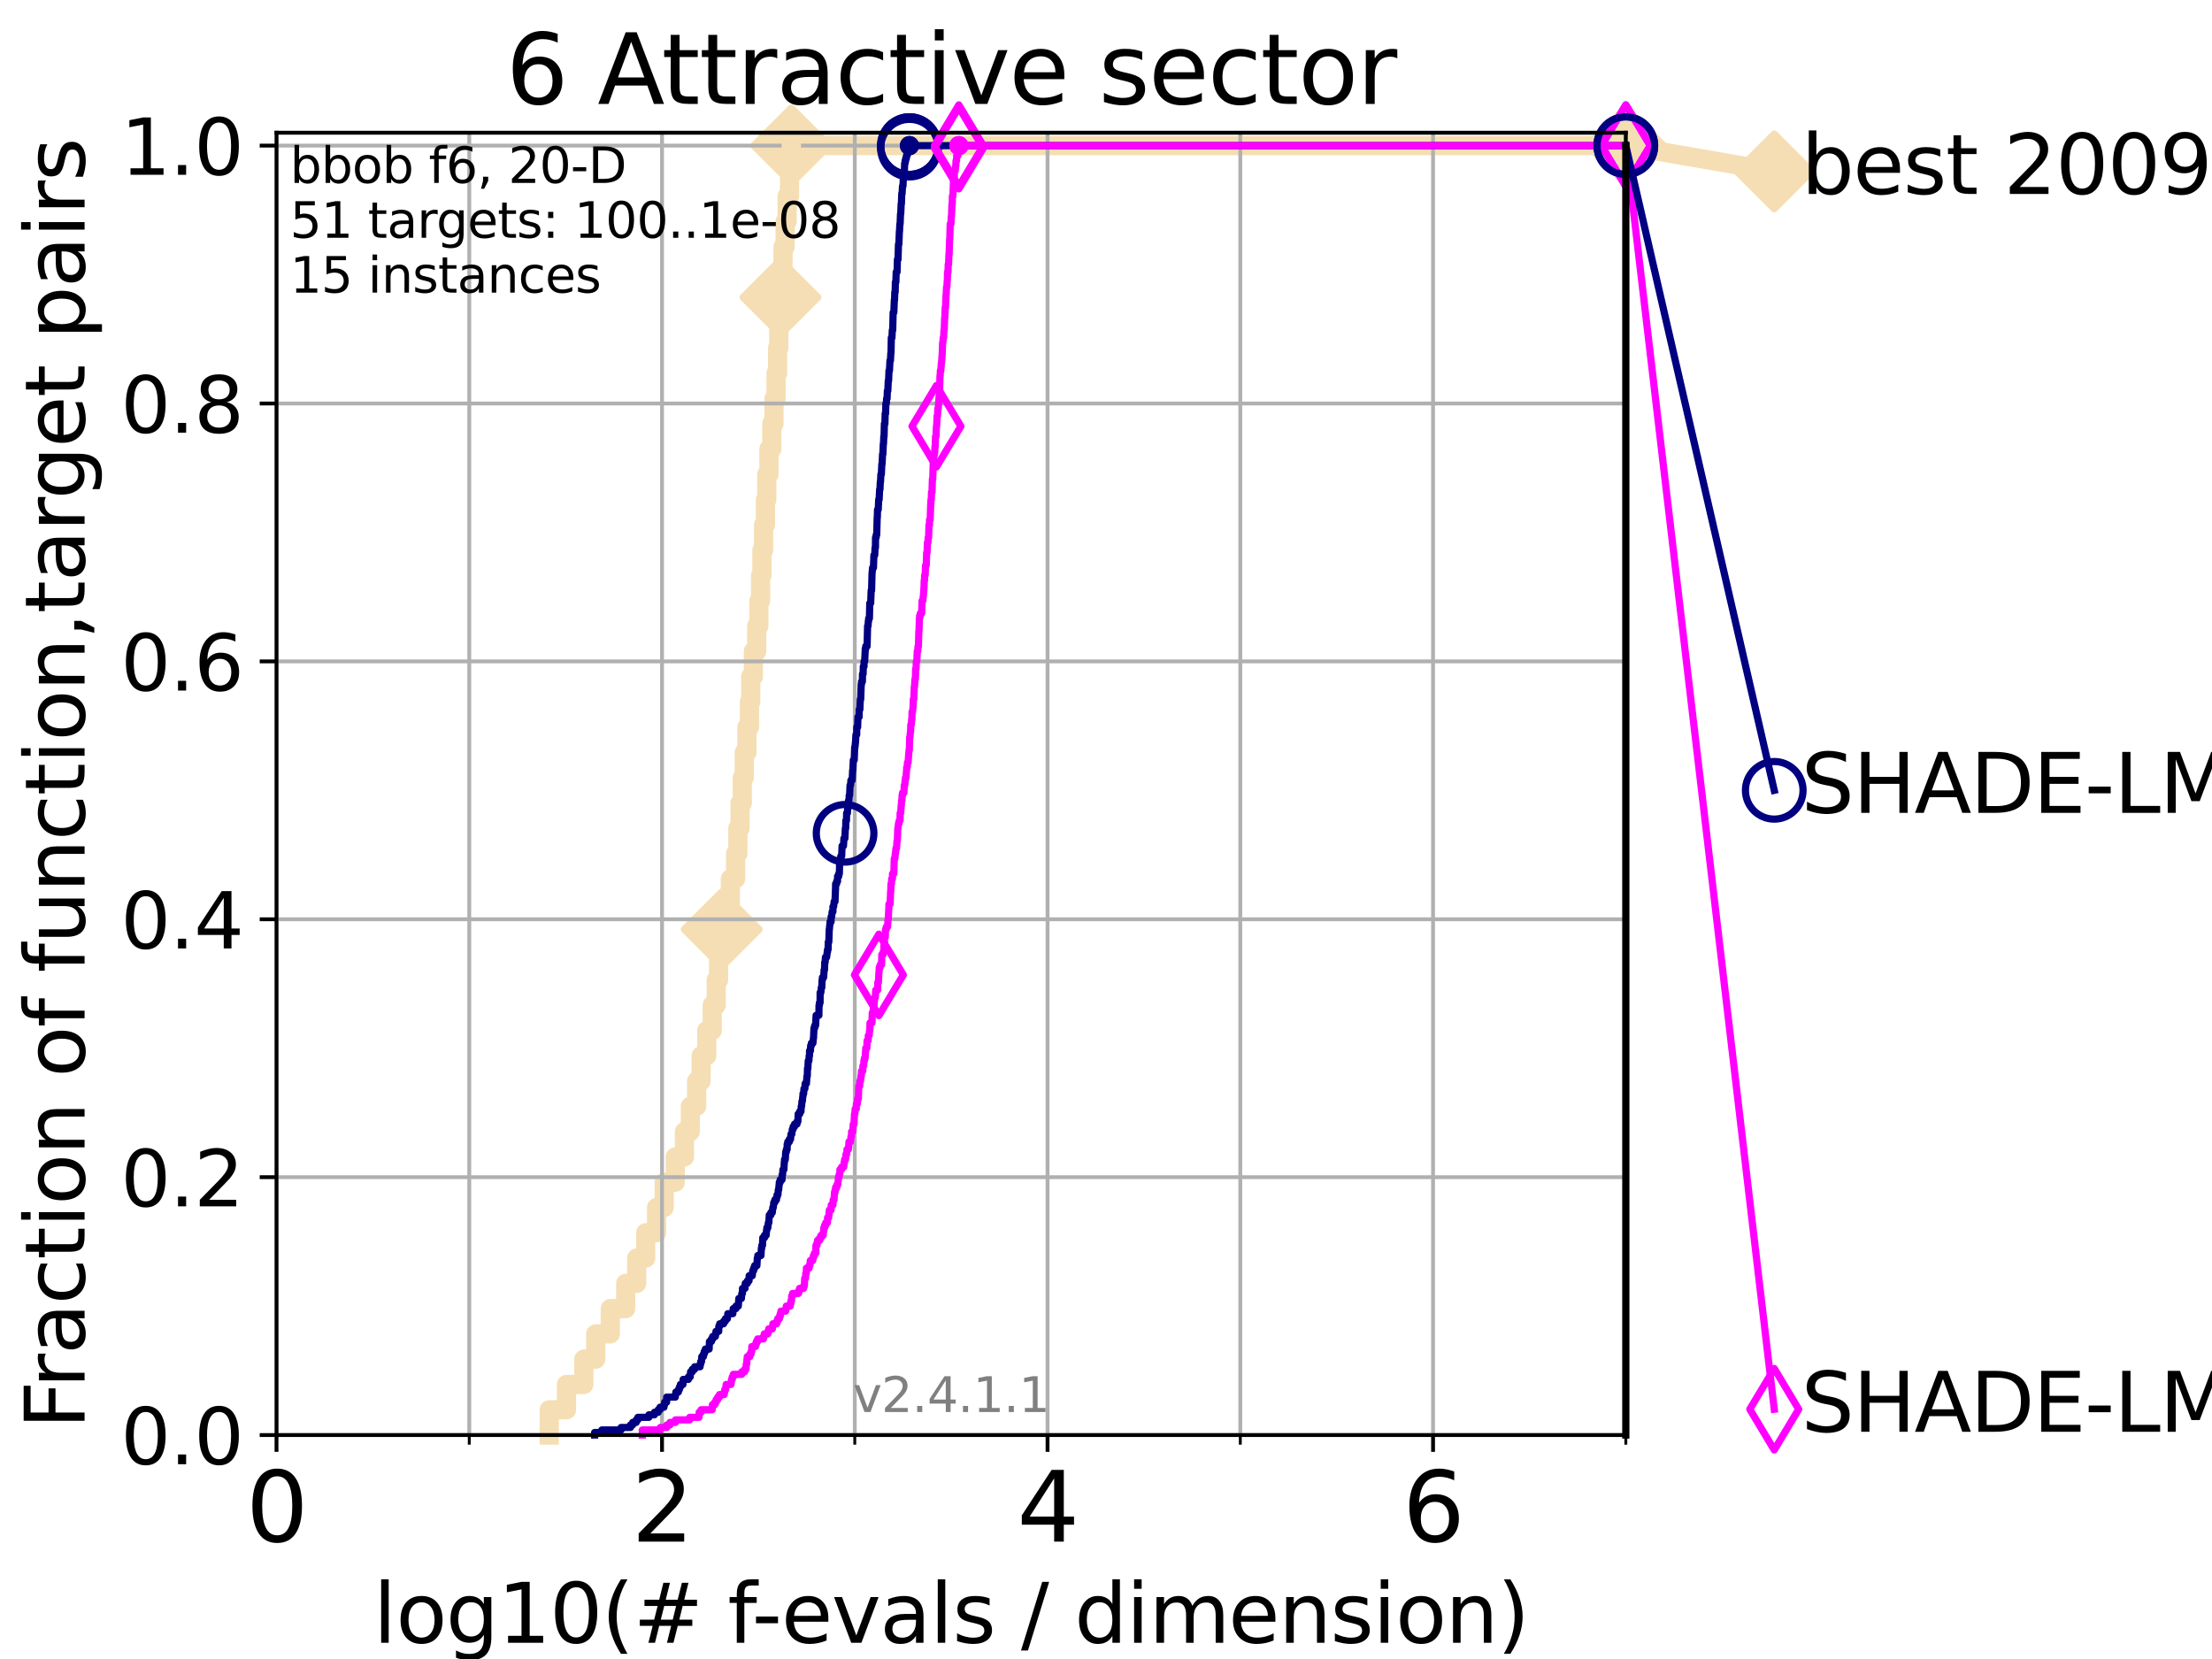 <?xml version="1.0" encoding="utf-8" standalone="no"?>
<!DOCTYPE svg PUBLIC "-//W3C//DTD SVG 1.1//EN"
  "http://www.w3.org/Graphics/SVG/1.1/DTD/svg11.dtd">
<svg height="345.6pt" version="1.1" viewBox="0 0 460.8 345.6" width="460.8pt" xmlns="http://www.w3.org/2000/svg" xmlns:xlink="http://www.w3.org/1999/xlink">
 <defs>
  <style type="text/css">*{stroke-linecap:butt;stroke-linejoin:round;}</style>
 </defs>
 <g id="figure_1">
  <g id="patch_1">
   <path d="M 0 345.6 
L 460.8 345.6 
L 460.8 0 
L 0 0 
z
" style="fill:#ffffff;"/>
  </g>
  <g id="axes_1">
   <g id="patch_2">
    <path d="M 57.6 298.944 
L 338.688 298.944 
L 338.688 27.648 
L 57.6 27.648 
z
" style="fill:#ffffff;"/>
   </g>
   <g id="line2d_1">
    <path d="M 114.419 298.944 
L 114.419 293.677 
L 118.013 293.677 
L 118.013 288.41 
L 121.624 288.41 
L 121.624 283.143 
L 124.101 283.143 
L 124.101 277.877 
L 127.133 277.877 
L 127.133 272.61 
L 130.345 272.61 
L 130.345 267.343 
L 132.636 267.343 
L 132.636 262.076 
L 134.514 262.076 
L 134.514 256.809 
L 136.776 256.809 
L 136.776 251.542 
L 138.358 251.542 
L 138.358 246.275 
L 140.671 246.275 
L 140.671 241.009 
L 142.587 241.009 
L 142.587 235.742 
L 143.81 235.742 
L 143.81 230.475 
L 145.121 230.475 
L 145.121 225.208 
L 146.053 225.208 
L 146.053 219.941 
L 147.231 219.941 
L 147.231 214.674 
L 148.369 214.674 
L 148.369 209.407 
L 149.2 209.407 
L 149.2 204.141 
L 149.691 204.141 
L 149.691 198.874 
L 150.34 198.874 
L 150.34 193.607 
L 151.077 193.607 
L 151.077 188.34 
L 152.15 188.34 
L 152.15 183.073 
L 153.244 183.073 
L 153.244 177.806 
L 153.712 177.806 
L 153.712 172.539 
L 154.167 172.539 
L 154.167 167.272 
L 154.641 167.272 
L 154.641 162.006 
L 155.044 162.006 
L 155.044 156.739 
L 155.597 156.739 
L 155.597 151.472 
L 156.12 151.472 
L 156.12 146.205 
L 156.397 146.205 
L 156.397 140.938 
L 156.942 140.938 
L 156.942 135.671 
L 157.636 135.671 
L 157.636 130.404 
L 158.086 130.404 
L 158.086 125.138 
L 158.45 125.138 
L 158.45 119.871 
L 158.721 119.871 
L 158.721 114.604 
L 159.067 114.604 
L 159.067 109.337 
L 159.454 109.337 
L 159.454 104.07 
L 159.738 104.07 
L 159.738 98.803 
L 160.186 98.803 
L 160.186 93.536 
L 160.777 93.536 
L 160.777 88.27 
L 161.234 88.27 
L 161.234 83.003 
L 161.668 83.003 
L 161.668 77.736 
L 161.984 77.736 
L 161.984 72.469 
L 162.243 72.469 
L 162.243 67.202 
L 162.585 67.202 
L 162.585 61.935 
L 162.956 61.935 
L 162.956 56.668 
L 163.115 56.668 
L 163.115 51.402 
L 163.558 51.402 
L 163.558 46.135 
L 163.973 46.135 
L 163.973 40.868 
L 164.471 40.868 
L 164.471 35.601 
L 164.858 35.601 
L 164.858 30.334 
L 338.688 30.334 
" style="fill:none;stroke:#f5deb3;stroke-linecap:square;stroke-width:4;"/>
   </g>
   <g id="line2d_2">
    <defs>
     <path d="M 0 7.778 
L 7.778 0 
L 0 -7.778 
L -7.778 0 
z
" id="m75e880c599" style="stroke:#f5deb3;stroke-linejoin:miter;stroke-width:1.5;"/>
    </defs>
    <g>
     <use style="fill:#f5deb3;stroke:#f5deb3;stroke-linejoin:miter;stroke-width:1.5;" x="150.34" xlink:href="#m75e880c599" y="193.607"/>
     <use style="fill:#f5deb3;stroke:#f5deb3;stroke-linejoin:miter;stroke-width:1.5;" x="162.585" xlink:href="#m75e880c599" y="61.935"/>
     <use style="fill:#f5deb3;stroke:#f5deb3;stroke-linejoin:miter;stroke-width:1.5;" x="164.858" xlink:href="#m75e880c599" y="30.334"/>
     <use style="fill:#f5deb3;stroke:#f5deb3;stroke-linejoin:miter;stroke-width:1.5;" x="164.858" xlink:href="#m75e880c599" y="30.334"/>
     <use style="fill:#f5deb3;stroke:#f5deb3;stroke-linejoin:miter;stroke-width:1.5;" x="338.688" xlink:href="#m75e880c599" y="30.334"/>
    </g>
   </g>
   <g id="line2d_3">
    <path style="fill:none;stroke:#f5deb3;stroke-linecap:square;stroke-width:4;"/>
    <g/>
   </g>
   <g id="line2d_4">
    <path d="M 338.688 30.334 
L 369.608 35.706 
" style="fill:none;stroke:#f5deb3;stroke-linecap:square;stroke-width:4;"/>
    <g>
     <use style="fill:#f5deb3;stroke:#f5deb3;stroke-linejoin:miter;stroke-width:1.5;" x="338.688" xlink:href="#m75e880c599" y="30.334"/>
     <use style="fill:#f5deb3;stroke:#f5deb3;stroke-linejoin:miter;stroke-width:1.5;" x="369.608" xlink:href="#m75e880c599" y="35.706"/>
    </g>
   </g>
   <g id="matplotlib.axis_1">
    <g id="xtick_1">
     <g id="line2d_5">
      <path clip-path="url(#p28486cd2b0)" d="M 57.6 298.944 
L 57.6 27.648 
" style="fill:none;stroke:#b0b0b0;stroke-linecap:square;stroke-width:0.8;"/>
     </g>
     <g id="line2d_6">
      <defs>
       <path d="M 0 0 
L 0 3.5 
" id="m6e57f28ad4" style="stroke:#000000;stroke-width:0.8;"/>
      </defs>
      <g>
       <use style="stroke:#000000;stroke-width:0.8;" x="57.6" xlink:href="#m6e57f28ad4" y="298.944"/>
      </g>
     </g>
     <g id="text_1">
      <!-- 0 -->
      <g transform="translate(51.237 321.141)scale(0.2 -0.2)">
       <defs>
        <path d="M 2034 4250 
Q 1547 4250 1301 3770 
Q 1056 3291 1056 2328 
Q 1056 1369 1301 889 
Q 1547 409 2034 409 
Q 2525 409 2770 889 
Q 3016 1369 3016 2328 
Q 3016 3291 2770 3770 
Q 2525 4250 2034 4250 
z
M 2034 4750 
Q 2819 4750 3233 4129 
Q 3647 3509 3647 2328 
Q 3647 1150 3233 529 
Q 2819 -91 2034 -91 
Q 1250 -91 836 529 
Q 422 1150 422 2328 
Q 422 3509 836 4129 
Q 1250 4750 2034 4750 
z
" id="DejaVuSans-30" transform="scale(0.016)"/>
       </defs>
       <use xlink:href="#DejaVuSans-30"/>
      </g>
     </g>
    </g>
    <g id="xtick_2">
     <g id="line2d_7">
      <path clip-path="url(#p28486cd2b0)" d="M 137.911 298.944 
L 137.911 27.648 
" style="fill:none;stroke:#b0b0b0;stroke-linecap:square;stroke-width:0.8;"/>
     </g>
     <g id="line2d_8">
      <g>
       <use style="stroke:#000000;stroke-width:0.8;" x="137.911" xlink:href="#m6e57f28ad4" y="298.944"/>
      </g>
     </g>
     <g id="text_2">
      <!-- 2 -->
      <g transform="translate(131.548 321.141)scale(0.2 -0.2)">
       <defs>
        <path d="M 1228 531 
L 3431 531 
L 3431 0 
L 469 0 
L 469 531 
Q 828 903 1448 1529 
Q 2069 2156 2228 2338 
Q 2531 2678 2651 2914 
Q 2772 3150 2772 3378 
Q 2772 3750 2511 3984 
Q 2250 4219 1831 4219 
Q 1534 4219 1204 4116 
Q 875 4013 500 3803 
L 500 4441 
Q 881 4594 1212 4672 
Q 1544 4750 1819 4750 
Q 2544 4750 2975 4387 
Q 3406 4025 3406 3419 
Q 3406 3131 3298 2873 
Q 3191 2616 2906 2266 
Q 2828 2175 2409 1742 
Q 1991 1309 1228 531 
z
" id="DejaVuSans-32" transform="scale(0.016)"/>
       </defs>
       <use xlink:href="#DejaVuSans-32"/>
      </g>
     </g>
    </g>
    <g id="xtick_3">
     <g id="line2d_9">
      <path clip-path="url(#p28486cd2b0)" d="M 218.222 298.944 
L 218.222 27.648 
" style="fill:none;stroke:#b0b0b0;stroke-linecap:square;stroke-width:0.8;"/>
     </g>
     <g id="line2d_10">
      <g>
       <use style="stroke:#000000;stroke-width:0.8;" x="218.222" xlink:href="#m6e57f28ad4" y="298.944"/>
      </g>
     </g>
     <g id="text_3">
      <!-- 4 -->
      <g transform="translate(211.859 321.141)scale(0.2 -0.2)">
       <defs>
        <path d="M 2419 4116 
L 825 1625 
L 2419 1625 
L 2419 4116 
z
M 2253 4666 
L 3047 4666 
L 3047 1625 
L 3713 1625 
L 3713 1100 
L 3047 1100 
L 3047 0 
L 2419 0 
L 2419 1100 
L 313 1100 
L 313 1709 
L 2253 4666 
z
" id="DejaVuSans-34" transform="scale(0.016)"/>
       </defs>
       <use xlink:href="#DejaVuSans-34"/>
      </g>
     </g>
    </g>
    <g id="xtick_4">
     <g id="line2d_11">
      <path clip-path="url(#p28486cd2b0)" d="M 298.533 298.944 
L 298.533 27.648 
" style="fill:none;stroke:#b0b0b0;stroke-linecap:square;stroke-width:0.8;"/>
     </g>
     <g id="line2d_12">
      <g>
       <use style="stroke:#000000;stroke-width:0.8;" x="298.533" xlink:href="#m6e57f28ad4" y="298.944"/>
      </g>
     </g>
     <g id="text_4">
      <!-- 6 -->
      <g transform="translate(292.17 321.141)scale(0.2 -0.2)">
       <defs>
        <path d="M 2113 2584 
Q 1688 2584 1439 2293 
Q 1191 2003 1191 1497 
Q 1191 994 1439 701 
Q 1688 409 2113 409 
Q 2538 409 2786 701 
Q 3034 994 3034 1497 
Q 3034 2003 2786 2293 
Q 2538 2584 2113 2584 
z
M 3366 4563 
L 3366 3988 
Q 3128 4100 2886 4159 
Q 2644 4219 2406 4219 
Q 1781 4219 1451 3797 
Q 1122 3375 1075 2522 
Q 1259 2794 1537 2939 
Q 1816 3084 2150 3084 
Q 2853 3084 3261 2657 
Q 3669 2231 3669 1497 
Q 3669 778 3244 343 
Q 2819 -91 2113 -91 
Q 1303 -91 875 529 
Q 447 1150 447 2328 
Q 447 3434 972 4092 
Q 1497 4750 2381 4750 
Q 2619 4750 2861 4703 
Q 3103 4656 3366 4563 
z
" id="DejaVuSans-36" transform="scale(0.016)"/>
       </defs>
       <use xlink:href="#DejaVuSans-36"/>
      </g>
     </g>
    </g>
    <g id="xtick_5">
     <g id="line2d_13">
      <path clip-path="url(#p28486cd2b0)" d="M 97.755 298.944 
L 97.755 27.648 
" style="fill:none;stroke:#b0b0b0;stroke-linecap:square;stroke-width:0.8;"/>
     </g>
     <g id="line2d_14">
      <defs>
       <path d="M 0 0 
L 0 2 
" id="mb85e1bc0f9" style="stroke:#000000;stroke-width:0.6;"/>
      </defs>
      <g>
       <use style="stroke:#000000;stroke-width:0.6;" x="97.755" xlink:href="#mb85e1bc0f9" y="298.944"/>
      </g>
     </g>
    </g>
    <g id="xtick_6">
     <g id="line2d_15">
      <path clip-path="url(#p28486cd2b0)" d="M 178.066 298.944 
L 178.066 27.648 
" style="fill:none;stroke:#b0b0b0;stroke-linecap:square;stroke-width:0.8;"/>
     </g>
     <g id="line2d_16">
      <g>
       <use style="stroke:#000000;stroke-width:0.6;" x="178.066" xlink:href="#mb85e1bc0f9" y="298.944"/>
      </g>
     </g>
    </g>
    <g id="xtick_7">
     <g id="line2d_17">
      <path clip-path="url(#p28486cd2b0)" d="M 258.377 298.944 
L 258.377 27.648 
" style="fill:none;stroke:#b0b0b0;stroke-linecap:square;stroke-width:0.8;"/>
     </g>
     <g id="line2d_18">
      <g>
       <use style="stroke:#000000;stroke-width:0.6;" x="258.377" xlink:href="#mb85e1bc0f9" y="298.944"/>
      </g>
     </g>
    </g>
    <g id="xtick_8">
     <g id="line2d_19">
      <path clip-path="url(#p28486cd2b0)" d="M 338.688 298.944 
L 338.688 27.648 
" style="fill:none;stroke:#b0b0b0;stroke-linecap:square;stroke-width:0.8;"/>
     </g>
     <g id="line2d_20">
      <g>
       <use style="stroke:#000000;stroke-width:0.6;" x="338.688" xlink:href="#mb85e1bc0f9" y="298.944"/>
      </g>
     </g>
    </g>
    <g id="text_5">
     <!-- log10(# f-evals / dimension) -->
     <g transform="translate(77.764 342.218)scale(0.17 -0.17)">
      <defs>
       <path d="M 603 4863 
L 1178 4863 
L 1178 0 
L 603 0 
L 603 4863 
z
" id="DejaVuSans-6c" transform="scale(0.016)"/>
       <path d="M 1959 3097 
Q 1497 3097 1228 2736 
Q 959 2375 959 1747 
Q 959 1119 1226 758 
Q 1494 397 1959 397 
Q 2419 397 2687 759 
Q 2956 1122 2956 1747 
Q 2956 2369 2687 2733 
Q 2419 3097 1959 3097 
z
M 1959 3584 
Q 2709 3584 3137 3096 
Q 3566 2609 3566 1747 
Q 3566 888 3137 398 
Q 2709 -91 1959 -91 
Q 1206 -91 779 398 
Q 353 888 353 1747 
Q 353 2609 779 3096 
Q 1206 3584 1959 3584 
z
" id="DejaVuSans-6f" transform="scale(0.016)"/>
       <path d="M 2906 1791 
Q 2906 2416 2648 2759 
Q 2391 3103 1925 3103 
Q 1463 3103 1205 2759 
Q 947 2416 947 1791 
Q 947 1169 1205 825 
Q 1463 481 1925 481 
Q 2391 481 2648 825 
Q 2906 1169 2906 1791 
z
M 3481 434 
Q 3481 -459 3084 -895 
Q 2688 -1331 1869 -1331 
Q 1566 -1331 1297 -1286 
Q 1028 -1241 775 -1147 
L 775 -588 
Q 1028 -725 1275 -790 
Q 1522 -856 1778 -856 
Q 2344 -856 2625 -561 
Q 2906 -266 2906 331 
L 2906 616 
Q 2728 306 2450 153 
Q 2172 0 1784 0 
Q 1141 0 747 490 
Q 353 981 353 1791 
Q 353 2603 747 3093 
Q 1141 3584 1784 3584 
Q 2172 3584 2450 3431 
Q 2728 3278 2906 2969 
L 2906 3500 
L 3481 3500 
L 3481 434 
z
" id="DejaVuSans-67" transform="scale(0.016)"/>
       <path d="M 794 531 
L 1825 531 
L 1825 4091 
L 703 3866 
L 703 4441 
L 1819 4666 
L 2450 4666 
L 2450 531 
L 3481 531 
L 3481 0 
L 794 0 
L 794 531 
z
" id="DejaVuSans-31" transform="scale(0.016)"/>
       <path d="M 1984 4856 
Q 1566 4138 1362 3434 
Q 1159 2731 1159 2009 
Q 1159 1288 1364 580 
Q 1569 -128 1984 -844 
L 1484 -844 
Q 1016 -109 783 600 
Q 550 1309 550 2009 
Q 550 2706 781 3412 
Q 1013 4119 1484 4856 
L 1984 4856 
z
" id="DejaVuSans-28" transform="scale(0.016)"/>
       <path d="M 3272 2816 
L 2363 2816 
L 2100 1772 
L 3016 1772 
L 3272 2816 
z
M 2803 4594 
L 2478 3297 
L 3391 3297 
L 3719 4594 
L 4219 4594 
L 3897 3297 
L 4872 3297 
L 4872 2816 
L 3775 2816 
L 3519 1772 
L 4513 1772 
L 4513 1294 
L 3397 1294 
L 3072 0 
L 2572 0 
L 2894 1294 
L 1978 1294 
L 1656 0 
L 1153 0 
L 1478 1294 
L 494 1294 
L 494 1772 
L 1594 1772 
L 1856 2816 
L 850 2816 
L 850 3297 
L 1978 3297 
L 2297 4594 
L 2803 4594 
z
" id="DejaVuSans-23" transform="scale(0.016)"/>
       <path id="DejaVuSans-20" transform="scale(0.016)"/>
       <path d="M 2375 4863 
L 2375 4384 
L 1825 4384 
Q 1516 4384 1395 4259 
Q 1275 4134 1275 3809 
L 1275 3500 
L 2222 3500 
L 2222 3053 
L 1275 3053 
L 1275 0 
L 697 0 
L 697 3053 
L 147 3053 
L 147 3500 
L 697 3500 
L 697 3744 
Q 697 4328 969 4595 
Q 1241 4863 1831 4863 
L 2375 4863 
z
" id="DejaVuSans-66" transform="scale(0.016)"/>
       <path d="M 313 2009 
L 1997 2009 
L 1997 1497 
L 313 1497 
L 313 2009 
z
" id="DejaVuSans-2d" transform="scale(0.016)"/>
       <path d="M 3597 1894 
L 3597 1613 
L 953 1613 
Q 991 1019 1311 708 
Q 1631 397 2203 397 
Q 2534 397 2845 478 
Q 3156 559 3463 722 
L 3463 178 
Q 3153 47 2828 -22 
Q 2503 -91 2169 -91 
Q 1331 -91 842 396 
Q 353 884 353 1716 
Q 353 2575 817 3079 
Q 1281 3584 2069 3584 
Q 2775 3584 3186 3129 
Q 3597 2675 3597 1894 
z
M 3022 2063 
Q 3016 2534 2758 2815 
Q 2500 3097 2075 3097 
Q 1594 3097 1305 2825 
Q 1016 2553 972 2059 
L 3022 2063 
z
" id="DejaVuSans-65" transform="scale(0.016)"/>
       <path d="M 191 3500 
L 800 3500 
L 1894 563 
L 2988 3500 
L 3597 3500 
L 2284 0 
L 1503 0 
L 191 3500 
z
" id="DejaVuSans-76" transform="scale(0.016)"/>
       <path d="M 2194 1759 
Q 1497 1759 1228 1600 
Q 959 1441 959 1056 
Q 959 750 1161 570 
Q 1363 391 1709 391 
Q 2188 391 2477 730 
Q 2766 1069 2766 1631 
L 2766 1759 
L 2194 1759 
z
M 3341 1997 
L 3341 0 
L 2766 0 
L 2766 531 
Q 2569 213 2275 61 
Q 1981 -91 1556 -91 
Q 1019 -91 701 211 
Q 384 513 384 1019 
Q 384 1609 779 1909 
Q 1175 2209 1959 2209 
L 2766 2209 
L 2766 2266 
Q 2766 2663 2505 2880 
Q 2244 3097 1772 3097 
Q 1472 3097 1187 3025 
Q 903 2953 641 2809 
L 641 3341 
Q 956 3463 1253 3523 
Q 1550 3584 1831 3584 
Q 2591 3584 2966 3190 
Q 3341 2797 3341 1997 
z
" id="DejaVuSans-61" transform="scale(0.016)"/>
       <path d="M 2834 3397 
L 2834 2853 
Q 2591 2978 2328 3040 
Q 2066 3103 1784 3103 
Q 1356 3103 1142 2972 
Q 928 2841 928 2578 
Q 928 2378 1081 2264 
Q 1234 2150 1697 2047 
L 1894 2003 
Q 2506 1872 2764 1633 
Q 3022 1394 3022 966 
Q 3022 478 2636 193 
Q 2250 -91 1575 -91 
Q 1294 -91 989 -36 
Q 684 19 347 128 
L 347 722 
Q 666 556 975 473 
Q 1284 391 1588 391 
Q 1994 391 2212 530 
Q 2431 669 2431 922 
Q 2431 1156 2273 1281 
Q 2116 1406 1581 1522 
L 1381 1569 
Q 847 1681 609 1914 
Q 372 2147 372 2553 
Q 372 3047 722 3315 
Q 1072 3584 1716 3584 
Q 2034 3584 2315 3537 
Q 2597 3491 2834 3397 
z
" id="DejaVuSans-73" transform="scale(0.016)"/>
       <path d="M 1625 4666 
L 2156 4666 
L 531 -594 
L 0 -594 
L 1625 4666 
z
" id="DejaVuSans-2f" transform="scale(0.016)"/>
       <path d="M 2906 2969 
L 2906 4863 
L 3481 4863 
L 3481 0 
L 2906 0 
L 2906 525 
Q 2725 213 2448 61 
Q 2172 -91 1784 -91 
Q 1150 -91 751 415 
Q 353 922 353 1747 
Q 353 2572 751 3078 
Q 1150 3584 1784 3584 
Q 2172 3584 2448 3432 
Q 2725 3281 2906 2969 
z
M 947 1747 
Q 947 1113 1208 752 
Q 1469 391 1925 391 
Q 2381 391 2643 752 
Q 2906 1113 2906 1747 
Q 2906 2381 2643 2742 
Q 2381 3103 1925 3103 
Q 1469 3103 1208 2742 
Q 947 2381 947 1747 
z
" id="DejaVuSans-64" transform="scale(0.016)"/>
       <path d="M 603 3500 
L 1178 3500 
L 1178 0 
L 603 0 
L 603 3500 
z
M 603 4863 
L 1178 4863 
L 1178 4134 
L 603 4134 
L 603 4863 
z
" id="DejaVuSans-69" transform="scale(0.016)"/>
       <path d="M 3328 2828 
Q 3544 3216 3844 3400 
Q 4144 3584 4550 3584 
Q 5097 3584 5394 3201 
Q 5691 2819 5691 2113 
L 5691 0 
L 5113 0 
L 5113 2094 
Q 5113 2597 4934 2840 
Q 4756 3084 4391 3084 
Q 3944 3084 3684 2787 
Q 3425 2491 3425 1978 
L 3425 0 
L 2847 0 
L 2847 2094 
Q 2847 2600 2669 2842 
Q 2491 3084 2119 3084 
Q 1678 3084 1418 2786 
Q 1159 2488 1159 1978 
L 1159 0 
L 581 0 
L 581 3500 
L 1159 3500 
L 1159 2956 
Q 1356 3278 1631 3431 
Q 1906 3584 2284 3584 
Q 2666 3584 2933 3390 
Q 3200 3197 3328 2828 
z
" id="DejaVuSans-6d" transform="scale(0.016)"/>
       <path d="M 3513 2113 
L 3513 0 
L 2938 0 
L 2938 2094 
Q 2938 2591 2744 2837 
Q 2550 3084 2163 3084 
Q 1697 3084 1428 2787 
Q 1159 2491 1159 1978 
L 1159 0 
L 581 0 
L 581 3500 
L 1159 3500 
L 1159 2956 
Q 1366 3272 1645 3428 
Q 1925 3584 2291 3584 
Q 2894 3584 3203 3211 
Q 3513 2838 3513 2113 
z
" id="DejaVuSans-6e" transform="scale(0.016)"/>
       <path d="M 513 4856 
L 1013 4856 
Q 1481 4119 1714 3412 
Q 1947 2706 1947 2009 
Q 1947 1309 1714 600 
Q 1481 -109 1013 -844 
L 513 -844 
Q 928 -128 1133 580 
Q 1338 1288 1338 2009 
Q 1338 2731 1133 3434 
Q 928 4138 513 4856 
z
" id="DejaVuSans-29" transform="scale(0.016)"/>
      </defs>
      <use xlink:href="#DejaVuSans-6c"/>
      <use x="27.783" xlink:href="#DejaVuSans-6f"/>
      <use x="88.965" xlink:href="#DejaVuSans-67"/>
      <use x="152.441" xlink:href="#DejaVuSans-31"/>
      <use x="216.064" xlink:href="#DejaVuSans-30"/>
      <use x="279.688" xlink:href="#DejaVuSans-28"/>
      <use x="318.701" xlink:href="#DejaVuSans-23"/>
      <use x="402.49" xlink:href="#DejaVuSans-20"/>
      <use x="434.277" xlink:href="#DejaVuSans-66"/>
      <use x="463.982" xlink:href="#DejaVuSans-2d"/>
      <use x="500.066" xlink:href="#DejaVuSans-65"/>
      <use x="561.59" xlink:href="#DejaVuSans-76"/>
      <use x="620.77" xlink:href="#DejaVuSans-61"/>
      <use x="682.049" xlink:href="#DejaVuSans-6c"/>
      <use x="709.832" xlink:href="#DejaVuSans-73"/>
      <use x="761.932" xlink:href="#DejaVuSans-20"/>
      <use x="793.719" xlink:href="#DejaVuSans-2f"/>
      <use x="827.41" xlink:href="#DejaVuSans-20"/>
      <use x="859.197" xlink:href="#DejaVuSans-64"/>
      <use x="922.674" xlink:href="#DejaVuSans-69"/>
      <use x="950.457" xlink:href="#DejaVuSans-6d"/>
      <use x="1047.869" xlink:href="#DejaVuSans-65"/>
      <use x="1109.393" xlink:href="#DejaVuSans-6e"/>
      <use x="1172.771" xlink:href="#DejaVuSans-73"/>
      <use x="1224.871" xlink:href="#DejaVuSans-69"/>
      <use x="1252.654" xlink:href="#DejaVuSans-6f"/>
      <use x="1313.836" xlink:href="#DejaVuSans-6e"/>
      <use x="1377.215" xlink:href="#DejaVuSans-29"/>
     </g>
    </g>
   </g>
   <g id="matplotlib.axis_2">
    <g id="ytick_1">
     <g id="line2d_21">
      <path clip-path="url(#p28486cd2b0)" d="M 57.6 298.944 
L 338.688 298.944 
" style="fill:none;stroke:#b0b0b0;stroke-linecap:square;stroke-width:0.8;"/>
     </g>
     <g id="line2d_22">
      <defs>
       <path d="M 0 0 
L -3.5 0 
" id="m8a66db2791" style="stroke:#000000;stroke-width:0.8;"/>
      </defs>
      <g>
       <use style="stroke:#000000;stroke-width:0.8;" x="57.6" xlink:href="#m8a66db2791" y="298.944"/>
      </g>
     </g>
     <g id="text_6">
      <!-- 0.0 -->
      <g transform="translate(25.155 305.023)scale(0.16 -0.16)">
       <defs>
        <path d="M 684 794 
L 1344 794 
L 1344 0 
L 684 0 
L 684 794 
z
" id="DejaVuSans-2e" transform="scale(0.016)"/>
       </defs>
       <use xlink:href="#DejaVuSans-30"/>
       <use x="63.623" xlink:href="#DejaVuSans-2e"/>
       <use x="95.41" xlink:href="#DejaVuSans-30"/>
      </g>
     </g>
    </g>
    <g id="ytick_2">
     <g id="line2d_23">
      <path clip-path="url(#p28486cd2b0)" d="M 57.6 245.222 
L 338.688 245.222 
" style="fill:none;stroke:#b0b0b0;stroke-linecap:square;stroke-width:0.8;"/>
     </g>
     <g id="line2d_24">
      <g>
       <use style="stroke:#000000;stroke-width:0.8;" x="57.6" xlink:href="#m8a66db2791" y="245.222"/>
      </g>
     </g>
     <g id="text_7">
      <!-- 0.2 -->
      <g transform="translate(25.155 251.301)scale(0.16 -0.16)">
       <use xlink:href="#DejaVuSans-30"/>
       <use x="63.623" xlink:href="#DejaVuSans-2e"/>
       <use x="95.41" xlink:href="#DejaVuSans-32"/>
      </g>
     </g>
    </g>
    <g id="ytick_3">
     <g id="line2d_25">
      <path clip-path="url(#p28486cd2b0)" d="M 57.6 191.5 
L 338.688 191.5 
" style="fill:none;stroke:#b0b0b0;stroke-linecap:square;stroke-width:0.8;"/>
     </g>
     <g id="line2d_26">
      <g>
       <use style="stroke:#000000;stroke-width:0.8;" x="57.6" xlink:href="#m8a66db2791" y="191.5"/>
      </g>
     </g>
     <g id="text_8">
      <!-- 0.4 -->
      <g transform="translate(25.155 197.579)scale(0.16 -0.16)">
       <use xlink:href="#DejaVuSans-30"/>
       <use x="63.623" xlink:href="#DejaVuSans-2e"/>
       <use x="95.41" xlink:href="#DejaVuSans-34"/>
      </g>
     </g>
    </g>
    <g id="ytick_4">
     <g id="line2d_27">
      <path clip-path="url(#p28486cd2b0)" d="M 57.6 137.778 
L 338.688 137.778 
" style="fill:none;stroke:#b0b0b0;stroke-linecap:square;stroke-width:0.8;"/>
     </g>
     <g id="line2d_28">
      <g>
       <use style="stroke:#000000;stroke-width:0.8;" x="57.6" xlink:href="#m8a66db2791" y="137.778"/>
      </g>
     </g>
     <g id="text_9">
      <!-- 0.6 -->
      <g transform="translate(25.155 143.857)scale(0.16 -0.16)">
       <use xlink:href="#DejaVuSans-30"/>
       <use x="63.623" xlink:href="#DejaVuSans-2e"/>
       <use x="95.41" xlink:href="#DejaVuSans-36"/>
      </g>
     </g>
    </g>
    <g id="ytick_5">
     <g id="line2d_29">
      <path clip-path="url(#p28486cd2b0)" d="M 57.6 84.056 
L 338.688 84.056 
" style="fill:none;stroke:#b0b0b0;stroke-linecap:square;stroke-width:0.8;"/>
     </g>
     <g id="line2d_30">
      <g>
       <use style="stroke:#000000;stroke-width:0.8;" x="57.6" xlink:href="#m8a66db2791" y="84.056"/>
      </g>
     </g>
     <g id="text_10">
      <!-- 0.8 -->
      <g transform="translate(25.155 90.135)scale(0.16 -0.16)">
       <defs>
        <path d="M 2034 2216 
Q 1584 2216 1326 1975 
Q 1069 1734 1069 1313 
Q 1069 891 1326 650 
Q 1584 409 2034 409 
Q 2484 409 2743 651 
Q 3003 894 3003 1313 
Q 3003 1734 2745 1975 
Q 2488 2216 2034 2216 
z
M 1403 2484 
Q 997 2584 770 2862 
Q 544 3141 544 3541 
Q 544 4100 942 4425 
Q 1341 4750 2034 4750 
Q 2731 4750 3128 4425 
Q 3525 4100 3525 3541 
Q 3525 3141 3298 2862 
Q 3072 2584 2669 2484 
Q 3125 2378 3379 2068 
Q 3634 1759 3634 1313 
Q 3634 634 3220 271 
Q 2806 -91 2034 -91 
Q 1263 -91 848 271 
Q 434 634 434 1313 
Q 434 1759 690 2068 
Q 947 2378 1403 2484 
z
M 1172 3481 
Q 1172 3119 1398 2916 
Q 1625 2713 2034 2713 
Q 2441 2713 2670 2916 
Q 2900 3119 2900 3481 
Q 2900 3844 2670 4047 
Q 2441 4250 2034 4250 
Q 1625 4250 1398 4047 
Q 1172 3844 1172 3481 
z
" id="DejaVuSans-38" transform="scale(0.016)"/>
       </defs>
       <use xlink:href="#DejaVuSans-30"/>
       <use x="63.623" xlink:href="#DejaVuSans-2e"/>
       <use x="95.41" xlink:href="#DejaVuSans-38"/>
      </g>
     </g>
    </g>
    <g id="ytick_6">
     <g id="line2d_31">
      <path clip-path="url(#p28486cd2b0)" d="M 57.6 30.334 
L 338.688 30.334 
" style="fill:none;stroke:#b0b0b0;stroke-linecap:square;stroke-width:0.8;"/>
     </g>
     <g id="line2d_32">
      <g>
       <use style="stroke:#000000;stroke-width:0.8;" x="57.6" xlink:href="#m8a66db2791" y="30.334"/>
      </g>
     </g>
     <g id="text_11">
      <!-- 1.0 -->
      <g transform="translate(25.155 36.413)scale(0.16 -0.16)">
       <use xlink:href="#DejaVuSans-31"/>
       <use x="63.623" xlink:href="#DejaVuSans-2e"/>
       <use x="95.41" xlink:href="#DejaVuSans-30"/>
      </g>
     </g>
    </g>
    <g id="text_12">
     <!-- Fraction of function,target pairs -->
     <g transform="translate(17.62 297.681)rotate(-90)scale(0.17 -0.17)">
      <defs>
       <path d="M 628 4666 
L 3309 4666 
L 3309 4134 
L 1259 4134 
L 1259 2759 
L 3109 2759 
L 3109 2228 
L 1259 2228 
L 1259 0 
L 628 0 
L 628 4666 
z
" id="DejaVuSans-46" transform="scale(0.016)"/>
       <path d="M 2631 2963 
Q 2534 3019 2420 3045 
Q 2306 3072 2169 3072 
Q 1681 3072 1420 2755 
Q 1159 2438 1159 1844 
L 1159 0 
L 581 0 
L 581 3500 
L 1159 3500 
L 1159 2956 
Q 1341 3275 1631 3429 
Q 1922 3584 2338 3584 
Q 2397 3584 2469 3576 
Q 2541 3569 2628 3553 
L 2631 2963 
z
" id="DejaVuSans-72" transform="scale(0.016)"/>
       <path d="M 3122 3366 
L 3122 2828 
Q 2878 2963 2633 3030 
Q 2388 3097 2138 3097 
Q 1578 3097 1268 2742 
Q 959 2388 959 1747 
Q 959 1106 1268 751 
Q 1578 397 2138 397 
Q 2388 397 2633 464 
Q 2878 531 3122 666 
L 3122 134 
Q 2881 22 2623 -34 
Q 2366 -91 2075 -91 
Q 1284 -91 818 406 
Q 353 903 353 1747 
Q 353 2603 823 3093 
Q 1294 3584 2113 3584 
Q 2378 3584 2631 3529 
Q 2884 3475 3122 3366 
z
" id="DejaVuSans-63" transform="scale(0.016)"/>
       <path d="M 1172 4494 
L 1172 3500 
L 2356 3500 
L 2356 3053 
L 1172 3053 
L 1172 1153 
Q 1172 725 1289 603 
Q 1406 481 1766 481 
L 2356 481 
L 2356 0 
L 1766 0 
Q 1100 0 847 248 
Q 594 497 594 1153 
L 594 3053 
L 172 3053 
L 172 3500 
L 594 3500 
L 594 4494 
L 1172 4494 
z
" id="DejaVuSans-74" transform="scale(0.016)"/>
       <path d="M 544 1381 
L 544 3500 
L 1119 3500 
L 1119 1403 
Q 1119 906 1312 657 
Q 1506 409 1894 409 
Q 2359 409 2629 706 
Q 2900 1003 2900 1516 
L 2900 3500 
L 3475 3500 
L 3475 0 
L 2900 0 
L 2900 538 
Q 2691 219 2414 64 
Q 2138 -91 1772 -91 
Q 1169 -91 856 284 
Q 544 659 544 1381 
z
M 1991 3584 
L 1991 3584 
z
" id="DejaVuSans-75" transform="scale(0.016)"/>
       <path d="M 750 794 
L 1409 794 
L 1409 256 
L 897 -744 
L 494 -744 
L 750 256 
L 750 794 
z
" id="DejaVuSans-2c" transform="scale(0.016)"/>
       <path d="M 1159 525 
L 1159 -1331 
L 581 -1331 
L 581 3500 
L 1159 3500 
L 1159 2969 
Q 1341 3281 1617 3432 
Q 1894 3584 2278 3584 
Q 2916 3584 3314 3078 
Q 3713 2572 3713 1747 
Q 3713 922 3314 415 
Q 2916 -91 2278 -91 
Q 1894 -91 1617 61 
Q 1341 213 1159 525 
z
M 3116 1747 
Q 3116 2381 2855 2742 
Q 2594 3103 2138 3103 
Q 1681 3103 1420 2742 
Q 1159 2381 1159 1747 
Q 1159 1113 1420 752 
Q 1681 391 2138 391 
Q 2594 391 2855 752 
Q 3116 1113 3116 1747 
z
" id="DejaVuSans-70" transform="scale(0.016)"/>
      </defs>
      <use xlink:href="#DejaVuSans-46"/>
      <use x="50.27" xlink:href="#DejaVuSans-72"/>
      <use x="91.383" xlink:href="#DejaVuSans-61"/>
      <use x="152.662" xlink:href="#DejaVuSans-63"/>
      <use x="207.643" xlink:href="#DejaVuSans-74"/>
      <use x="246.852" xlink:href="#DejaVuSans-69"/>
      <use x="274.635" xlink:href="#DejaVuSans-6f"/>
      <use x="335.816" xlink:href="#DejaVuSans-6e"/>
      <use x="399.195" xlink:href="#DejaVuSans-20"/>
      <use x="430.982" xlink:href="#DejaVuSans-6f"/>
      <use x="492.164" xlink:href="#DejaVuSans-66"/>
      <use x="527.369" xlink:href="#DejaVuSans-20"/>
      <use x="559.156" xlink:href="#DejaVuSans-66"/>
      <use x="594.361" xlink:href="#DejaVuSans-75"/>
      <use x="657.74" xlink:href="#DejaVuSans-6e"/>
      <use x="721.119" xlink:href="#DejaVuSans-63"/>
      <use x="776.1" xlink:href="#DejaVuSans-74"/>
      <use x="815.309" xlink:href="#DejaVuSans-69"/>
      <use x="843.092" xlink:href="#DejaVuSans-6f"/>
      <use x="904.273" xlink:href="#DejaVuSans-6e"/>
      <use x="967.652" xlink:href="#DejaVuSans-2c"/>
      <use x="999.439" xlink:href="#DejaVuSans-74"/>
      <use x="1038.648" xlink:href="#DejaVuSans-61"/>
      <use x="1099.928" xlink:href="#DejaVuSans-72"/>
      <use x="1139.291" xlink:href="#DejaVuSans-67"/>
      <use x="1202.768" xlink:href="#DejaVuSans-65"/>
      <use x="1264.291" xlink:href="#DejaVuSans-74"/>
      <use x="1303.5" xlink:href="#DejaVuSans-20"/>
      <use x="1335.287" xlink:href="#DejaVuSans-70"/>
      <use x="1398.764" xlink:href="#DejaVuSans-61"/>
      <use x="1460.043" xlink:href="#DejaVuSans-69"/>
      <use x="1487.826" xlink:href="#DejaVuSans-72"/>
      <use x="1528.939" xlink:href="#DejaVuSans-73"/>
     </g>
    </g>
   </g>
   <g id="line2d_33">
    <defs>
     <path d="M 0 1.5 
C 0.398 1.5 0.779 1.342 1.061 1.061 
C 1.342 0.779 1.5 0.398 1.5 0 
C 1.5 -0.398 1.342 -0.779 1.061 -1.061 
C 0.779 -1.342 0.398 -1.5 0 -1.5 
C -0.398 -1.5 -0.779 -1.342 -1.061 -1.061 
C -1.342 -0.779 -1.5 -0.398 -1.5 0 
C -1.5 0.398 -1.342 0.779 -1.061 1.061 
C -0.779 1.342 -0.398 1.5 0 1.5 
z
" id="m8199b30d28" style="stroke:#f5deb3;"/>
    </defs>
    <g>
     <use style="fill:#f5deb3;stroke:#f5deb3;" x="164.858" xlink:href="#m8199b30d28" y="30.334"/>
     <use style="fill:#f5deb3;stroke:#f5deb3;" x="164.858" xlink:href="#m8199b30d28" y="30.334"/>
    </g>
   </g>
   <g id="line2d_34">
    <defs>
     <path d="M 0 1.5 
C 0.398 1.5 0.779 1.342 1.061 1.061 
C 1.342 0.779 1.5 0.398 1.5 0 
C 1.5 -0.398 1.342 -0.779 1.061 -1.061 
C 0.779 -1.342 0.398 -1.5 0 -1.5 
C -0.398 -1.5 -0.779 -1.342 -1.061 -1.061 
C -1.342 -0.779 -1.5 -0.398 -1.5 0 
C -1.5 0.398 -1.342 0.779 -1.061 1.061 
C -0.779 1.342 -0.398 1.5 0 1.5 
z
" id="mb8f6a81ba2" style="stroke:#000080;"/>
    </defs>
    <g>
     <use style="fill:#000080;stroke:#000080;" x="189.457" xlink:href="#mb8f6a81ba2" y="30.334"/>
     <use style="fill:#000080;stroke:#000080;" x="189.457" xlink:href="#mb8f6a81ba2" y="30.334"/>
    </g>
   </g>
   <g id="line2d_35">
    <path d="M 123.869 298.944 
L 123.869 298.417 
L 125.363 298.417 
L 125.363 297.891 
L 129.39 297.891 
L 129.39 297.364 
L 131.338 297.364 
L 131.338 296.837 
L 131.802 296.837 
L 131.802 296.311 
L 132.53 296.311 
L 132.53 295.784 
L 132.882 295.784 
L 132.882 295.257 
L 135.179 295.257 
L 135.179 294.731 
L 136.333 294.731 
L 136.333 294.204 
L 137.108 294.204 
L 137.108 293.677 
L 137.496 293.677 
L 137.496 293.15 
L 138.324 293.15 
L 138.324 292.624 
L 138.452 292.624 
L 138.452 292.097 
L 138.869 292.097 
L 138.878 291.044 
L 140.679 291.044 
L 140.679 290.517 
L 140.79 290.517 
L 140.79 289.99 
L 141.314 289.99 
L 141.314 289.464 
L 141.535 289.464 
L 141.535 288.937 
L 141.739 288.937 
L 141.739 288.41 
L 142.27 288.41 
L 142.311 287.357 
L 143.407 287.357 
L 143.407 286.83 
L 143.785 286.83 
L 143.853 285.777 
L 144.221 285.777 
L 144.221 285.25 
L 144.701 285.25 
L 144.701 284.723 
L 145.838 284.723 
L 145.838 284.197 
L 145.96 284.197 
L 145.96 283.67 
L 146.135 283.67 
L 146.189 282.617 
L 146.533 282.617 
L 146.533 282.09 
L 146.702 282.09 
L 146.702 281.563 
L 146.932 281.563 
L 146.932 281.037 
L 147.725 281.037 
L 147.794 279.457 
L 148.205 279.457 
L 148.205 278.93 
L 148.469 278.93 
L 148.469 278.403 
L 149.031 278.403 
L 149.031 277.877 
L 149.15 277.877 
L 149.15 277.35 
L 149.722 277.35 
L 149.74 276.296 
L 149.925 276.296 
L 149.925 275.77 
L 150.741 275.77 
L 150.741 275.243 
L 151.105 275.243 
L 151.105 274.716 
L 151.53 274.716 
L 151.617 273.663 
L 152.666 273.663 
L 152.744 272.61 
L 153.305 272.61 
L 153.305 272.083 
L 153.803 272.083 
L 153.908 270.503 
L 154.443 270.503 
L 154.534 269.45 
L 154.665 269.45 
L 154.681 268.396 
L 155.207 268.396 
L 155.245 267.343 
L 155.695 267.343 
L 155.695 266.816 
L 156.04 266.816 
L 156.062 265.763 
L 156.709 265.763 
L 156.809 264.709 
L 156.997 264.709 
L 156.997 264.183 
L 157.197 264.183 
L 157.197 263.656 
L 157.678 263.656 
L 157.762 262.076 
L 157.863 262.076 
L 157.863 261.549 
L 158.527 261.549 
L 158.613 259.969 
L 158.695 259.969 
L 158.695 259.443 
L 158.84 259.443 
L 158.898 257.862 
L 159.25 257.862 
L 159.25 257.336 
L 159.606 257.336 
L 159.683 256.282 
L 159.746 256.282 
L 159.746 255.756 
L 159.956 255.756 
L 160.062 254.702 
L 160.167 254.702 
L 160.252 253.122 
L 160.581 253.122 
L 160.581 252.596 
L 160.884 252.596 
L 160.994 251.542 
L 161.093 251.542 
L 161.192 250.489 
L 161.409 250.489 
L 161.409 249.962 
L 161.743 249.962 
L 161.743 249.436 
L 161.872 249.436 
L 161.872 248.909 
L 162.058 248.909 
L 162.137 247.855 
L 162.213 247.855 
L 162.301 246.802 
L 162.338 246.802 
L 162.338 246.275 
L 162.532 246.275 
L 162.532 245.749 
L 162.915 245.749 
L 162.938 244.695 
L 163.027 244.695 
L 163.095 243.642 
L 163.305 243.642 
L 163.387 242.062 
L 163.429 242.062 
L 163.429 241.535 
L 163.596 241.535 
L 163.674 239.955 
L 163.814 239.955 
L 163.814 239.428 
L 163.979 239.428 
L 163.981 238.375 
L 164.11 238.375 
L 164.11 237.848 
L 164.439 237.848 
L 164.439 237.322 
L 164.686 237.322 
L 164.769 236.268 
L 164.955 236.268 
L 165.064 235.215 
L 165.226 235.215 
L 165.226 234.688 
L 165.524 234.688 
L 165.524 234.162 
L 166.029 234.162 
L 166.029 233.635 
L 166.214 233.635 
L 166.276 232.055 
L 166.603 232.055 
L 166.603 231.528 
L 166.862 231.528 
L 166.914 230.475 
L 166.983 230.475 
L 167.063 229.421 
L 167.145 229.421 
L 167.24 228.368 
L 167.275 228.368 
L 167.275 227.841 
L 167.411 227.841 
L 167.481 226.788 
L 167.674 226.788 
L 167.721 225.735 
L 167.995 225.735 
L 168.104 224.155 
L 168.173 224.155 
L 168.214 222.575 
L 168.291 222.575 
L 168.366 220.994 
L 168.508 220.994 
L 168.57 219.941 
L 168.631 219.941 
L 168.645 218.888 
L 168.834 218.888 
L 168.872 217.834 
L 169.024 217.834 
L 169.024 217.308 
L 169.344 217.308 
L 169.448 216.254 
L 169.47 216.254 
L 169.564 214.148 
L 169.72 214.148 
L 169.72 213.621 
L 169.912 213.621 
L 170.01 211.514 
L 170.591 211.514 
L 170.617 209.407 
L 170.706 209.407 
L 170.706 208.881 
L 170.836 208.881 
L 170.849 206.774 
L 170.995 206.774 
L 171.098 205.721 
L 171.2 205.721 
L 171.244 204.141 
L 171.326 204.141 
L 171.326 203.614 
L 171.581 203.614 
L 171.68 202.034 
L 171.762 202.034 
L 171.811 200.454 
L 171.895 200.454 
L 171.953 199.4 
L 172.207 199.4 
L 172.317 198.347 
L 172.382 198.347 
L 172.382 197.82 
L 172.504 197.82 
L 172.541 196.24 
L 172.657 196.24 
L 172.748 193.607 
L 172.774 193.607 
L 172.867 192.553 
L 172.908 192.553 
L 172.908 192.027 
L 173.128 192.027 
L 173.136 190.973 
L 173.245 190.973 
L 173.355 189.92 
L 173.513 189.92 
L 173.52 188.867 
L 173.658 188.867 
L 173.767 187.813 
L 173.948 187.813 
L 174.048 185.18 
L 174.065 185.18 
L 174.07 184.126 
L 174.287 184.126 
L 174.287 183.6 
L 174.474 183.6 
L 174.48 182.546 
L 174.722 182.546 
L 174.722 182.02 
L 174.849 182.02 
L 174.909 179.913 
L 175.015 179.913 
L 175.02 178.86 
L 175.165 178.86 
L 175.165 178.333 
L 175.339 178.333 
L 175.418 176.226 
L 175.712 176.226 
L 175.807 174.646 
L 176.011 174.646 
L 176.101 172.539 
L 176.177 172.539 
L 176.197 170.959 
L 176.334 170.959 
L 176.369 169.379 
L 176.533 169.379 
L 176.58 168.326 
L 176.689 168.326 
L 176.767 166.746 
L 176.86 166.746 
L 176.905 165.692 
L 176.988 165.692 
L 177.08 163.586 
L 177.187 163.586 
L 177.262 162.532 
L 177.523 162.532 
L 177.624 160.426 
L 177.663 160.426 
L 177.762 158.319 
L 177.954 158.319 
L 178.043 155.685 
L 178.1 155.685 
L 178.208 154.632 
L 178.219 154.632 
L 178.308 153.052 
L 178.471 153.052 
L 178.476 151.472 
L 178.662 151.472 
L 178.723 149.365 
L 178.965 149.365 
L 178.993 147.785 
L 179.133 147.785 
L 179.21 145.678 
L 179.301 145.678 
L 179.409 142.518 
L 179.47 142.518 
L 179.47 141.992 
L 179.654 141.992 
L 179.669 140.411 
L 179.804 140.411 
L 179.837 138.831 
L 179.993 138.831 
L 179.994 137.778 
L 180.124 137.778 
L 180.232 135.671 
L 180.243 135.671 
L 180.243 135.145 
L 180.354 135.145 
L 180.354 134.618 
L 180.631 134.618 
L 180.733 130.404 
L 180.83 130.404 
L 180.893 129.351 
L 180.953 129.351 
L 180.953 128.824 
L 181.115 128.824 
L 181.185 125.664 
L 181.378 125.664 
L 181.475 123.031 
L 181.566 123.031 
L 181.665 119.344 
L 181.679 119.344 
L 181.769 118.291 
L 181.956 118.291 
L 182.051 115.657 
L 182.222 115.657 
L 182.293 114.077 
L 182.372 114.077 
L 182.39 111.97 
L 182.518 111.97 
L 182.518 111.444 
L 182.634 111.444 
L 182.735 107.757 
L 182.767 107.757 
L 182.799 106.177 
L 182.952 106.177 
L 183.046 104.07 
L 183.137 104.07 
L 183.242 101.963 
L 183.313 101.963 
L 183.379 100.383 
L 183.429 100.383 
L 183.504 98.803 
L 183.603 98.803 
L 183.696 96.697 
L 183.752 96.697 
L 183.853 94.59 
L 183.922 94.59 
L 184.006 92.483 
L 184.048 92.483 
L 184.113 90.903 
L 184.166 90.903 
L 184.236 88.27 
L 184.345 88.27 
L 184.391 86.163 
L 184.482 86.163 
L 184.545 84.056 
L 184.641 84.056 
L 184.698 83.003 
L 184.801 83.003 
L 184.85 81.423 
L 184.949 81.423 
L 185.042 79.316 
L 185.112 79.316 
L 185.194 77.209 
L 185.293 77.209 
L 185.395 75.102 
L 185.499 75.102 
L 185.575 73.522 
L 185.617 73.522 
L 185.676 70.362 
L 185.812 70.362 
L 185.88 68.782 
L 185.969 68.782 
L 186.057 65.095 
L 186.204 65.095 
L 186.307 62.462 
L 186.355 62.462 
L 186.399 60.882 
L 186.474 60.882 
L 186.526 58.775 
L 186.626 58.775 
L 186.692 56.668 
L 186.877 56.668 
L 186.949 54.035 
L 187.075 54.035 
L 187.168 50.875 
L 187.254 50.875 
L 187.354 48.241 
L 187.379 48.241 
L 187.459 46.661 
L 187.51 46.661 
L 187.592 44.555 
L 187.642 44.555 
L 187.733 42.448 
L 187.781 42.448 
L 187.849 40.341 
L 187.919 40.341 
L 188.011 38.761 
L 188.106 38.761 
L 188.172 37.181 
L 188.347 37.181 
L 188.456 34.021 
L 188.551 34.021 
L 188.551 33.494 
L 188.673 33.494 
L 188.673 32.968 
L 188.822 32.968 
L 188.822 32.441 
L 188.966 32.441 
L 188.966 31.914 
L 189.193 31.914 
L 189.239 30.861 
L 189.457 30.861 
L 189.457 30.334 
L 338.688 30.334 
L 338.688 30.334 
" style="fill:none;stroke:#000080;stroke-linecap:square;stroke-width:1.5;"/>
   </g>
   <g id="line2d_36">
    <defs>
     <path d="M 0 6 
C 1.591 6 3.117 5.368 4.243 4.243 
C 5.368 3.117 6 1.591 6 0 
C 6 -1.591 5.368 -3.117 4.243 -4.243 
C 3.117 -5.368 1.591 -6 0 -6 
C -1.591 -6 -3.117 -5.368 -4.243 -4.243 
C -5.368 -3.117 -6 -1.591 -6 0 
C -6 1.591 -5.368 3.117 -4.243 4.243 
C -3.117 5.368 -1.591 6 0 6 
z
" id="mac22c8e954" style="stroke:#000080;stroke-width:1.5;"/>
    </defs>
    <g>
     <use style="fill-opacity:0;stroke:#000080;stroke-width:1.5;" x="176.047" xlink:href="#mac22c8e954" y="173.593"/>
     <use style="fill-opacity:0;stroke:#000080;stroke-width:1.5;" x="189.457" xlink:href="#mac22c8e954" y="30.861"/>
     <use style="fill-opacity:0;stroke:#000080;stroke-width:1.5;" x="189.457" xlink:href="#mac22c8e954" y="30.334"/>
     <use style="fill-opacity:0;stroke:#000080;stroke-width:1.5;" x="189.457" xlink:href="#mac22c8e954" y="30.334"/>
     <use style="fill-opacity:0;stroke:#000080;stroke-width:1.5;" x="338.688" xlink:href="#mac22c8e954" y="30.334"/>
    </g>
   </g>
   <g id="line2d_37">
    <path style="fill:none;stroke:#000080;stroke-linecap:square;stroke-width:1.5;"/>
    <g/>
   </g>
   <g id="line2d_38">
    <defs>
     <path d="M 0 1.5 
C 0.398 1.5 0.779 1.342 1.061 1.061 
C 1.342 0.779 1.5 0.398 1.5 0 
C 1.5 -0.398 1.342 -0.779 1.061 -1.061 
C 0.779 -1.342 0.398 -1.5 0 -1.5 
C -0.398 -1.5 -0.779 -1.342 -1.061 -1.061 
C -1.342 -0.779 -1.5 -0.398 -1.5 0 
C -1.5 0.398 -1.342 0.779 -1.061 1.061 
C -0.779 1.342 -0.398 1.5 0 1.5 
z
" id="me85a017fbb" style="stroke:#ff00ff;"/>
    </defs>
    <g>
     <use style="fill:#ff00ff;stroke:#ff00ff;" x="199.744" xlink:href="#me85a017fbb" y="30.334"/>
     <use style="fill:#ff00ff;stroke:#ff00ff;" x="199.744" xlink:href="#me85a017fbb" y="30.334"/>
    </g>
   </g>
   <g id="line2d_39">
    <path d="M 133.8 298.944 
L 133.8 297.891 
L 137.559 297.891 
L 137.559 297.364 
L 138.919 297.364 
L 138.919 296.837 
L 139.573 296.837 
L 139.573 296.311 
L 140.708 296.311 
L 140.708 295.784 
L 143.685 295.784 
L 143.685 295.257 
L 145.615 295.257 
L 145.649 294.204 
L 146.053 294.204 
L 146.053 293.677 
L 148.364 293.677 
L 148.407 292.624 
L 148.911 292.624 
L 148.911 292.097 
L 149.182 292.097 
L 149.182 291.57 
L 149.513 291.57 
L 149.513 291.044 
L 149.881 291.044 
L 149.881 290.517 
L 150.854 290.517 
L 150.854 289.99 
L 150.978 289.99 
L 150.978 289.464 
L 151.175 289.464 
L 151.264 288.41 
L 152.28 288.41 
L 152.379 287.357 
L 152.538 287.357 
L 152.538 286.83 
L 152.759 286.83 
L 152.759 286.304 
L 154.514 286.304 
L 154.514 285.777 
L 155.106 285.777 
L 155.106 285.25 
L 155.406 285.25 
L 155.454 284.197 
L 155.546 284.197 
L 155.609 283.143 
L 155.66 283.143 
L 155.66 282.617 
L 156.194 282.617 
L 156.194 282.09 
L 156.458 282.09 
L 156.458 281.563 
L 156.601 281.563 
L 156.613 280.51 
L 157.381 280.51 
L 157.381 279.983 
L 157.568 279.983 
L 157.568 279.457 
L 157.826 279.457 
L 157.826 278.93 
L 159.036 278.93 
L 159.036 278.403 
L 159.212 278.403 
L 159.212 277.877 
L 159.951 277.877 
L 159.951 277.35 
L 160.147 277.35 
L 160.147 276.823 
L 160.894 276.823 
L 161.003 275.77 
L 161.794 275.77 
L 161.794 275.243 
L 162.002 275.243 
L 162.002 274.716 
L 162.37 274.716 
L 162.37 274.19 
L 162.539 274.19 
L 162.539 273.663 
L 162.674 273.663 
L 162.674 273.136 
L 163.675 273.136 
L 163.675 272.61 
L 163.793 272.61 
L 163.793 272.083 
L 164.617 272.083 
L 164.617 271.556 
L 164.75 271.556 
L 164.75 271.03 
L 164.883 271.03 
L 164.92 269.976 
L 165.102 269.976 
L 165.102 269.45 
L 166.348 269.45 
L 166.348 268.923 
L 166.553 268.923 
L 166.553 268.396 
L 167.399 268.396 
L 167.399 267.87 
L 167.558 267.87 
L 167.631 266.289 
L 167.825 266.289 
L 167.847 265.236 
L 167.972 265.236 
L 167.989 264.183 
L 168.541 264.183 
L 168.541 263.656 
L 168.701 263.656 
L 168.804 262.603 
L 169.301 262.603 
L 169.301 262.076 
L 169.446 262.076 
L 169.446 261.549 
L 169.672 261.549 
L 169.672 261.023 
L 169.96 261.023 
L 169.97 259.443 
L 170.192 259.443 
L 170.192 258.916 
L 170.304 258.916 
L 170.304 258.389 
L 170.763 258.389 
L 170.763 257.862 
L 171.039 257.862 
L 171.039 257.336 
L 171.481 257.336 
L 171.576 256.282 
L 171.615 256.282 
L 171.615 255.756 
L 171.784 255.756 
L 171.784 255.229 
L 172.023 255.229 
L 172.023 254.702 
L 172.376 254.702 
L 172.399 253.649 
L 172.629 253.649 
L 172.715 252.596 
L 172.76 252.596 
L 172.76 252.069 
L 173.128 252.069 
L 173.164 251.016 
L 173.529 251.016 
L 173.56 249.962 
L 173.749 249.962 
L 173.833 248.382 
L 173.963 248.382 
L 173.963 247.855 
L 174.079 247.855 
L 174.079 247.329 
L 174.335 247.329 
L 174.335 246.802 
L 174.522 246.802 
L 174.632 245.749 
L 174.652 245.749 
L 174.652 245.222 
L 174.795 245.222 
L 174.795 244.695 
L 174.936 244.695 
L 174.969 243.642 
L 175.325 243.642 
L 175.325 243.115 
L 175.764 243.115 
L 175.853 242.062 
L 175.947 242.062 
L 175.947 241.535 
L 176.148 241.535 
L 176.222 240.482 
L 176.382 240.482 
L 176.446 239.428 
L 176.747 239.428 
L 176.855 237.848 
L 177.184 237.848 
L 177.271 236.795 
L 177.369 236.795 
L 177.4 235.742 
L 177.65 235.742 
L 177.747 234.162 
L 177.912 234.162 
L 178.001 232.055 
L 178.08 232.055 
L 178.144 231.001 
L 178.389 231.001 
L 178.408 229.948 
L 178.598 229.948 
L 178.635 228.895 
L 178.809 228.895 
L 178.897 226.261 
L 179.089 226.261 
L 179.121 225.208 
L 179.258 225.208 
L 179.357 224.155 
L 179.418 224.155 
L 179.471 223.101 
L 179.743 223.101 
L 179.748 222.048 
L 179.925 222.048 
L 179.962 220.994 
L 180.068 220.994 
L 180.068 220.468 
L 180.218 220.468 
L 180.312 218.888 
L 180.348 218.888 
L 180.348 218.361 
L 180.576 218.361 
L 180.628 216.781 
L 180.857 216.781 
L 180.885 215.728 
L 181.06 215.728 
L 181.139 214.674 
L 181.199 214.674 
L 181.235 213.094 
L 181.646 213.094 
L 181.708 210.987 
L 181.87 210.987 
L 181.942 209.934 
L 182.055 209.934 
L 182.131 208.354 
L 182.182 208.354 
L 182.182 207.827 
L 182.339 207.827 
L 182.431 206.247 
L 182.828 206.247 
L 182.856 204.667 
L 182.988 204.667 
L 183.093 202.56 
L 183.113 202.56 
L 183.168 201.507 
L 183.356 201.507 
L 183.356 200.98 
L 183.647 200.98 
L 183.696 198.874 
L 183.965 198.874 
L 183.965 198.347 
L 184.095 198.347 
L 184.15 196.767 
L 184.245 196.767 
L 184.257 195.187 
L 184.428 195.187 
L 184.456 193.607 
L 184.634 193.607 
L 184.634 193.08 
L 184.897 193.08 
L 184.995 191.5 
L 185.039 191.5 
L 185.145 189.393 
L 185.159 189.393 
L 185.18 188.34 
L 185.42 188.34 
L 185.53 185.706 
L 185.563 185.706 
L 185.608 184.126 
L 185.701 184.126 
L 185.751 183.073 
L 185.907 183.073 
L 185.923 182.02 
L 186.196 182.02 
L 186.291 178.86 
L 186.421 178.86 
L 186.496 177.806 
L 186.549 177.806 
L 186.63 176.753 
L 186.763 176.753 
L 186.865 175.173 
L 186.93 175.173 
L 187.026 172.539 
L 187.072 172.539 
L 187.178 171.486 
L 187.306 171.486 
L 187.306 170.959 
L 187.484 170.959 
L 187.513 169.379 
L 187.637 169.379 
L 187.729 167.799 
L 187.77 167.799 
L 187.816 166.746 
L 187.896 166.746 
L 187.917 165.692 
L 188.009 165.692 
L 188.009 165.166 
L 188.305 165.166 
L 188.372 163.586 
L 188.474 163.586 
L 188.561 162.532 
L 188.622 162.532 
L 188.622 162.006 
L 188.741 162.006 
L 188.847 160.426 
L 188.866 160.426 
L 188.866 159.899 
L 188.98 159.899 
L 189.041 158.846 
L 189.178 158.846 
L 189.282 157.265 
L 189.291 157.265 
L 189.38 156.212 
L 189.432 156.212 
L 189.504 153.579 
L 189.56 153.579 
L 189.648 152.525 
L 189.686 152.525 
L 189.736 150.945 
L 189.847 150.945 
L 189.908 149.892 
L 189.969 149.892 
L 189.992 148.312 
L 190.089 148.312 
L 190.196 147.258 
L 190.211 147.258 
L 190.253 145.678 
L 190.36 145.678 
L 190.465 143.045 
L 190.513 143.045 
L 190.596 141.465 
L 190.699 141.465 
L 190.734 139.358 
L 190.834 139.358 
L 190.884 137.778 
L 190.99 137.778 
L 191.076 135.671 
L 191.185 135.671 
L 191.241 134.618 
L 191.326 134.618 
L 191.41 131.458 
L 191.449 131.458 
L 191.52 128.824 
L 191.569 128.824 
L 191.569 128.298 
L 191.722 128.298 
L 191.722 127.771 
L 191.993 127.771 
L 192.087 125.138 
L 192.247 125.138 
L 192.344 124.084 
L 192.364 124.084 
L 192.468 122.504 
L 192.483 122.504 
L 192.527 120.924 
L 192.596 120.924 
L 192.61 119.871 
L 192.724 119.871 
L 192.811 117.764 
L 192.958 117.764 
L 193.039 115.131 
L 193.133 115.131 
L 193.192 113.024 
L 193.298 113.024 
L 193.355 111.97 
L 193.449 111.97 
L 193.521 109.337 
L 193.634 109.337 
L 193.638 108.284 
L 193.768 108.284 
L 193.879 105.124 
L 193.889 105.124 
L 193.941 104.07 
L 194.005 104.07 
L 194.045 102.49 
L 194.159 102.49 
L 194.229 99.857 
L 194.307 99.857 
L 194.414 96.17 
L 194.453 96.17 
L 194.476 95.116 
L 194.566 95.116 
L 194.566 94.59 
L 194.691 94.59 
L 194.778 93.01 
L 194.824 93.01 
L 194.886 90.903 
L 194.987 90.903 
L 195.075 88.796 
L 195.119 88.796 
L 195.208 86.69 
L 195.294 86.69 
L 195.372 85.109 
L 195.457 85.109 
L 195.559 83.529 
L 195.581 83.529 
L 195.633 82.476 
L 195.707 82.476 
L 195.816 78.263 
L 195.858 78.263 
L 195.9 77.209 
L 195.996 77.209 
L 196.096 75.629 
L 196.142 75.629 
L 196.246 74.049 
L 196.27 74.049 
L 196.363 71.416 
L 196.407 71.416 
L 196.482 70.362 
L 196.569 70.362 
L 196.646 68.782 
L 196.699 68.782 
L 196.792 66.149 
L 196.829 66.149 
L 196.901 64.042 
L 196.969 64.042 
L 197.079 61.409 
L 197.105 61.409 
L 197.175 59.829 
L 197.246 59.829 
L 197.344 58.248 
L 197.361 58.248 
L 197.381 56.668 
L 197.489 56.668 
L 197.532 55.088 
L 197.602 55.088 
L 197.681 52.982 
L 197.716 52.982 
L 197.823 49.821 
L 197.854 49.821 
L 197.941 46.661 
L 198.092 46.661 
L 198.17 45.081 
L 198.212 45.081 
L 198.313 42.448 
L 198.372 42.448 
L 198.396 40.868 
L 198.512 40.868 
L 198.623 37.708 
L 198.775 37.708 
L 198.82 35.601 
L 198.981 35.601 
L 199.075 34.548 
L 199.121 34.548 
L 199.156 33.494 
L 199.267 33.494 
L 199.293 32.441 
L 199.544 32.441 
L 199.608 31.387 
L 199.694 31.387 
L 199.744 30.334 
L 338.688 30.334 
L 338.688 30.334 
" style="fill:none;stroke:#ff00ff;stroke-linecap:square;stroke-width:1.5;"/>
   </g>
   <g id="line2d_40">
    <defs>
     <path d="M 0 8.485 
L 5.091 0 
L 0 -8.485 
L -5.091 0 
z
" id="mec9ea14acd" style="stroke:#ff00ff;stroke-linejoin:miter;stroke-width:1.5;"/>
    </defs>
    <g>
     <use style="fill-opacity:0;stroke:#ff00ff;stroke-linejoin:miter;stroke-width:1.5;" x="183.085" xlink:href="#mec9ea14acd" y="203.087"/>
     <use style="fill-opacity:0;stroke:#ff00ff;stroke-linejoin:miter;stroke-width:1.5;" x="195.075" xlink:href="#mec9ea14acd" y="88.796"/>
     <use style="fill-opacity:0;stroke:#ff00ff;stroke-linejoin:miter;stroke-width:1.5;" x="199.744" xlink:href="#mec9ea14acd" y="30.861"/>
     <use style="fill-opacity:0;stroke:#ff00ff;stroke-linejoin:miter;stroke-width:1.5;" x="199.744" xlink:href="#mec9ea14acd" y="30.334"/>
     <use style="fill-opacity:0;stroke:#ff00ff;stroke-linejoin:miter;stroke-width:1.5;" x="338.688" xlink:href="#mec9ea14acd" y="30.334"/>
    </g>
   </g>
   <g id="line2d_41">
    <path style="fill:none;stroke:#ff00ff;stroke-linecap:square;stroke-width:1.5;"/>
    <g/>
   </g>
   <g id="line2d_42">
    <path d="M 338.688 30.334 
L 369.608 293.572 
" style="fill:none;stroke:#ff00ff;stroke-linecap:square;stroke-width:1.5;"/>
    <g>
     <use style="fill-opacity:0;stroke:#ff00ff;stroke-linejoin:miter;stroke-width:1.5;" x="338.688" xlink:href="#mec9ea14acd" y="30.334"/>
     <use style="fill-opacity:0;stroke:#ff00ff;stroke-linejoin:miter;stroke-width:1.5;" x="369.608" xlink:href="#mec9ea14acd" y="293.572"/>
    </g>
   </g>
   <g id="line2d_43">
    <path d="M 338.688 30.334 
L 369.608 164.639 
" style="fill:none;stroke:#000080;stroke-linecap:square;stroke-width:1.5;"/>
    <g>
     <use style="fill-opacity:0;stroke:#000080;stroke-width:1.5;" x="338.688" xlink:href="#mac22c8e954" y="30.334"/>
     <use style="fill-opacity:0;stroke:#000080;stroke-width:1.5;" x="369.608" xlink:href="#mac22c8e954" y="164.639"/>
    </g>
   </g>
   <g id="line2d_44">
    <path d="M 338.688 298.944 
L 338.688 30.334 
" style="fill:none;stroke:#000000;stroke-linecap:square;stroke-width:1.5;"/>
   </g>
   <g id="patch_3">
    <path d="M 57.6 298.944 
L 57.6 27.648 
" style="fill:none;stroke:#000000;stroke-linecap:square;stroke-linejoin:miter;stroke-width:0.8;"/>
   </g>
   <g id="patch_4">
    <path d="M 338.688 298.944 
L 338.688 27.648 
" style="fill:none;stroke:#000000;stroke-linecap:square;stroke-linejoin:miter;stroke-width:0.8;"/>
   </g>
   <g id="patch_5">
    <path d="M 57.6 298.944 
L 338.688 298.944 
" style="fill:none;stroke:#000000;stroke-linecap:square;stroke-linejoin:miter;stroke-width:0.8;"/>
   </g>
   <g id="patch_6">
    <path d="M 57.6 27.648 
L 338.688 27.648 
" style="fill:none;stroke:#000000;stroke-linecap:square;stroke-linejoin:miter;stroke-width:0.8;"/>
   </g>
   <g id="text_13">
    <!-- SHADE-LM Ok -->
    <g transform="translate(375.229 298.263)scale(0.17 -0.17)">
     <defs>
      <path d="M 3425 4513 
L 3425 3897 
Q 3066 4069 2747 4153 
Q 2428 4238 2131 4238 
Q 1616 4238 1336 4038 
Q 1056 3838 1056 3469 
Q 1056 3159 1242 3001 
Q 1428 2844 1947 2747 
L 2328 2669 
Q 3034 2534 3370 2195 
Q 3706 1856 3706 1288 
Q 3706 609 3251 259 
Q 2797 -91 1919 -91 
Q 1588 -91 1214 -16 
Q 841 59 441 206 
L 441 856 
Q 825 641 1194 531 
Q 1563 422 1919 422 
Q 2459 422 2753 634 
Q 3047 847 3047 1241 
Q 3047 1584 2836 1778 
Q 2625 1972 2144 2069 
L 1759 2144 
Q 1053 2284 737 2584 
Q 422 2884 422 3419 
Q 422 4038 858 4394 
Q 1294 4750 2059 4750 
Q 2388 4750 2728 4690 
Q 3069 4631 3425 4513 
z
" id="DejaVuSans-53" transform="scale(0.016)"/>
      <path d="M 628 4666 
L 1259 4666 
L 1259 2753 
L 3553 2753 
L 3553 4666 
L 4184 4666 
L 4184 0 
L 3553 0 
L 3553 2222 
L 1259 2222 
L 1259 0 
L 628 0 
L 628 4666 
z
" id="DejaVuSans-48" transform="scale(0.016)"/>
      <path d="M 2188 4044 
L 1331 1722 
L 3047 1722 
L 2188 4044 
z
M 1831 4666 
L 2547 4666 
L 4325 0 
L 3669 0 
L 3244 1197 
L 1141 1197 
L 716 0 
L 50 0 
L 1831 4666 
z
" id="DejaVuSans-41" transform="scale(0.016)"/>
      <path d="M 1259 4147 
L 1259 519 
L 2022 519 
Q 2988 519 3436 956 
Q 3884 1394 3884 2338 
Q 3884 3275 3436 3711 
Q 2988 4147 2022 4147 
L 1259 4147 
z
M 628 4666 
L 1925 4666 
Q 3281 4666 3915 4102 
Q 4550 3538 4550 2338 
Q 4550 1131 3912 565 
Q 3275 0 1925 0 
L 628 0 
L 628 4666 
z
" id="DejaVuSans-44" transform="scale(0.016)"/>
      <path d="M 628 4666 
L 3578 4666 
L 3578 4134 
L 1259 4134 
L 1259 2753 
L 3481 2753 
L 3481 2222 
L 1259 2222 
L 1259 531 
L 3634 531 
L 3634 0 
L 628 0 
L 628 4666 
z
" id="DejaVuSans-45" transform="scale(0.016)"/>
      <path d="M 628 4666 
L 1259 4666 
L 1259 531 
L 3531 531 
L 3531 0 
L 628 0 
L 628 4666 
z
" id="DejaVuSans-4c" transform="scale(0.016)"/>
      <path d="M 628 4666 
L 1569 4666 
L 2759 1491 
L 3956 4666 
L 4897 4666 
L 4897 0 
L 4281 0 
L 4281 4097 
L 3078 897 
L 2444 897 
L 1241 4097 
L 1241 0 
L 628 0 
L 628 4666 
z
" id="DejaVuSans-4d" transform="scale(0.016)"/>
      <path d="M 2522 4238 
Q 1834 4238 1429 3725 
Q 1025 3213 1025 2328 
Q 1025 1447 1429 934 
Q 1834 422 2522 422 
Q 3209 422 3611 934 
Q 4013 1447 4013 2328 
Q 4013 3213 3611 3725 
Q 3209 4238 2522 4238 
z
M 2522 4750 
Q 3503 4750 4090 4092 
Q 4678 3434 4678 2328 
Q 4678 1225 4090 567 
Q 3503 -91 2522 -91 
Q 1538 -91 948 565 
Q 359 1222 359 2328 
Q 359 3434 948 4092 
Q 1538 4750 2522 4750 
z
" id="DejaVuSans-4f" transform="scale(0.016)"/>
      <path d="M 581 4863 
L 1159 4863 
L 1159 1991 
L 2875 3500 
L 3609 3500 
L 1753 1863 
L 3688 0 
L 2938 0 
L 1159 1709 
L 1159 0 
L 581 0 
L 581 4863 
z
" id="DejaVuSans-6b" transform="scale(0.016)"/>
     </defs>
     <use xlink:href="#DejaVuSans-53"/>
     <use x="63.477" xlink:href="#DejaVuSans-48"/>
     <use x="138.672" xlink:href="#DejaVuSans-41"/>
     <use x="207.08" xlink:href="#DejaVuSans-44"/>
     <use x="284.082" xlink:href="#DejaVuSans-45"/>
     <use x="347.266" xlink:href="#DejaVuSans-2d"/>
     <use x="383.35" xlink:href="#DejaVuSans-4c"/>
     <use x="439.062" xlink:href="#DejaVuSans-4d"/>
     <use x="525.342" xlink:href="#DejaVuSans-20"/>
     <use x="557.129" xlink:href="#DejaVuSans-4f"/>
     <use x="635.84" xlink:href="#DejaVuSans-6b"/>
    </g>
   </g>
   <g id="text_14">
    <!-- SHADE-LM-PO -->
    <g transform="translate(375.229 169.33)scale(0.17 -0.17)">
     <defs>
      <path d="M 1259 4147 
L 1259 2394 
L 2053 2394 
Q 2494 2394 2734 2622 
Q 2975 2850 2975 3272 
Q 2975 3691 2734 3919 
Q 2494 4147 2053 4147 
L 1259 4147 
z
M 628 4666 
L 2053 4666 
Q 2838 4666 3239 4311 
Q 3641 3956 3641 3272 
Q 3641 2581 3239 2228 
Q 2838 1875 2053 1875 
L 1259 1875 
L 1259 0 
L 628 0 
L 628 4666 
z
" id="DejaVuSans-50" transform="scale(0.016)"/>
     </defs>
     <use xlink:href="#DejaVuSans-53"/>
     <use x="63.477" xlink:href="#DejaVuSans-48"/>
     <use x="138.672" xlink:href="#DejaVuSans-41"/>
     <use x="207.08" xlink:href="#DejaVuSans-44"/>
     <use x="284.082" xlink:href="#DejaVuSans-45"/>
     <use x="347.266" xlink:href="#DejaVuSans-2d"/>
     <use x="383.35" xlink:href="#DejaVuSans-4c"/>
     <use x="439.062" xlink:href="#DejaVuSans-4d"/>
     <use x="525.342" xlink:href="#DejaVuSans-2d"/>
     <use x="561.426" xlink:href="#DejaVuSans-50"/>
     <use x="621.729" xlink:href="#DejaVuSans-4f"/>
    </g>
   </g>
   <g id="text_15">
    <!-- best 2009 -->
    <g transform="translate(375.229 40.397)scale(0.17 -0.17)">
     <defs>
      <path d="M 3116 1747 
Q 3116 2381 2855 2742 
Q 2594 3103 2138 3103 
Q 1681 3103 1420 2742 
Q 1159 2381 1159 1747 
Q 1159 1113 1420 752 
Q 1681 391 2138 391 
Q 2594 391 2855 752 
Q 3116 1113 3116 1747 
z
M 1159 2969 
Q 1341 3281 1617 3432 
Q 1894 3584 2278 3584 
Q 2916 3584 3314 3078 
Q 3713 2572 3713 1747 
Q 3713 922 3314 415 
Q 2916 -91 2278 -91 
Q 1894 -91 1617 61 
Q 1341 213 1159 525 
L 1159 0 
L 581 0 
L 581 4863 
L 1159 4863 
L 1159 2969 
z
" id="DejaVuSans-62" transform="scale(0.016)"/>
      <path d="M 703 97 
L 703 672 
Q 941 559 1184 500 
Q 1428 441 1663 441 
Q 2288 441 2617 861 
Q 2947 1281 2994 2138 
Q 2813 1869 2534 1725 
Q 2256 1581 1919 1581 
Q 1219 1581 811 2004 
Q 403 2428 403 3163 
Q 403 3881 828 4315 
Q 1253 4750 1959 4750 
Q 2769 4750 3195 4129 
Q 3622 3509 3622 2328 
Q 3622 1225 3098 567 
Q 2575 -91 1691 -91 
Q 1453 -91 1209 -44 
Q 966 3 703 97 
z
M 1959 2075 
Q 2384 2075 2632 2365 
Q 2881 2656 2881 3163 
Q 2881 3666 2632 3958 
Q 2384 4250 1959 4250 
Q 1534 4250 1286 3958 
Q 1038 3666 1038 3163 
Q 1038 2656 1286 2365 
Q 1534 2075 1959 2075 
z
" id="DejaVuSans-39" transform="scale(0.016)"/>
     </defs>
     <use xlink:href="#DejaVuSans-62"/>
     <use x="63.477" xlink:href="#DejaVuSans-65"/>
     <use x="125" xlink:href="#DejaVuSans-73"/>
     <use x="177.1" xlink:href="#DejaVuSans-74"/>
     <use x="216.309" xlink:href="#DejaVuSans-20"/>
     <use x="248.096" xlink:href="#DejaVuSans-32"/>
     <use x="311.719" xlink:href="#DejaVuSans-30"/>
     <use x="375.342" xlink:href="#DejaVuSans-30"/>
     <use x="438.965" xlink:href="#DejaVuSans-39"/>
    </g>
   </g>
   <g id="text_16">
    <!-- bbob f6, 20-D -->
    <g transform="translate(60.411 38.111)scale(0.102 -0.102)">
     <use xlink:href="#DejaVuSans-62"/>
     <use x="63.477" xlink:href="#DejaVuSans-62"/>
     <use x="126.953" xlink:href="#DejaVuSans-6f"/>
     <use x="188.135" xlink:href="#DejaVuSans-62"/>
     <use x="251.611" xlink:href="#DejaVuSans-20"/>
     <use x="283.398" xlink:href="#DejaVuSans-66"/>
     <use x="318.604" xlink:href="#DejaVuSans-36"/>
     <use x="382.227" xlink:href="#DejaVuSans-2c"/>
     <use x="414.014" xlink:href="#DejaVuSans-20"/>
     <use x="445.801" xlink:href="#DejaVuSans-32"/>
     <use x="509.424" xlink:href="#DejaVuSans-30"/>
     <use x="573.047" xlink:href="#DejaVuSans-2d"/>
     <use x="609.131" xlink:href="#DejaVuSans-44"/>
    </g>
    <!-- 51 targets: 100..1e-08 -->
    <g transform="translate(60.411 49.533)scale(0.102 -0.102)">
     <defs>
      <path d="M 691 4666 
L 3169 4666 
L 3169 4134 
L 1269 4134 
L 1269 2991 
Q 1406 3038 1543 3061 
Q 1681 3084 1819 3084 
Q 2600 3084 3056 2656 
Q 3513 2228 3513 1497 
Q 3513 744 3044 326 
Q 2575 -91 1722 -91 
Q 1428 -91 1123 -41 
Q 819 9 494 109 
L 494 744 
Q 775 591 1075 516 
Q 1375 441 1709 441 
Q 2250 441 2565 725 
Q 2881 1009 2881 1497 
Q 2881 1984 2565 2268 
Q 2250 2553 1709 2553 
Q 1456 2553 1204 2497 
Q 953 2441 691 2322 
L 691 4666 
z
" id="DejaVuSans-35" transform="scale(0.016)"/>
      <path d="M 750 794 
L 1409 794 
L 1409 0 
L 750 0 
L 750 794 
z
M 750 3309 
L 1409 3309 
L 1409 2516 
L 750 2516 
L 750 3309 
z
" id="DejaVuSans-3a" transform="scale(0.016)"/>
     </defs>
     <use xlink:href="#DejaVuSans-35"/>
     <use x="63.623" xlink:href="#DejaVuSans-31"/>
     <use x="127.246" xlink:href="#DejaVuSans-20"/>
     <use x="159.033" xlink:href="#DejaVuSans-74"/>
     <use x="198.242" xlink:href="#DejaVuSans-61"/>
     <use x="259.521" xlink:href="#DejaVuSans-72"/>
     <use x="298.885" xlink:href="#DejaVuSans-67"/>
     <use x="362.361" xlink:href="#DejaVuSans-65"/>
     <use x="423.885" xlink:href="#DejaVuSans-74"/>
     <use x="463.094" xlink:href="#DejaVuSans-73"/>
     <use x="515.193" xlink:href="#DejaVuSans-3a"/>
     <use x="548.885" xlink:href="#DejaVuSans-20"/>
     <use x="580.672" xlink:href="#DejaVuSans-31"/>
     <use x="644.295" xlink:href="#DejaVuSans-30"/>
     <use x="707.918" xlink:href="#DejaVuSans-30"/>
     <use x="771.541" xlink:href="#DejaVuSans-2e"/>
     <use x="803.328" xlink:href="#DejaVuSans-2e"/>
     <use x="835.115" xlink:href="#DejaVuSans-31"/>
     <use x="898.738" xlink:href="#DejaVuSans-65"/>
     <use x="960.262" xlink:href="#DejaVuSans-2d"/>
     <use x="996.346" xlink:href="#DejaVuSans-30"/>
     <use x="1059.969" xlink:href="#DejaVuSans-38"/>
    </g>
    <!-- 15 instances -->
    <g transform="translate(60.411 60.955)scale(0.102 -0.102)">
     <use xlink:href="#DejaVuSans-31"/>
     <use x="63.623" xlink:href="#DejaVuSans-35"/>
     <use x="127.246" xlink:href="#DejaVuSans-20"/>
     <use x="159.033" xlink:href="#DejaVuSans-69"/>
     <use x="186.816" xlink:href="#DejaVuSans-6e"/>
     <use x="250.195" xlink:href="#DejaVuSans-73"/>
     <use x="302.295" xlink:href="#DejaVuSans-74"/>
     <use x="341.504" xlink:href="#DejaVuSans-61"/>
     <use x="402.783" xlink:href="#DejaVuSans-6e"/>
     <use x="466.162" xlink:href="#DejaVuSans-63"/>
     <use x="521.143" xlink:href="#DejaVuSans-65"/>
     <use x="582.666" xlink:href="#DejaVuSans-73"/>
    </g>
   </g>
   <g id="text_17">
    <!-- v2.4.1.1 -->
    <g style="fill:#808080;" transform="translate(177.692 294.151)scale(0.1 -0.1)">
     <use xlink:href="#DejaVuSans-76"/>
     <use x="59.18" xlink:href="#DejaVuSans-32"/>
     <use x="122.803" xlink:href="#DejaVuSans-2e"/>
     <use x="154.59" xlink:href="#DejaVuSans-34"/>
     <use x="218.213" xlink:href="#DejaVuSans-2e"/>
     <use x="250" xlink:href="#DejaVuSans-31"/>
     <use x="313.623" xlink:href="#DejaVuSans-2e"/>
     <use x="345.41" xlink:href="#DejaVuSans-31"/>
    </g>
   </g>
   <g id="text_18">
    <!-- 6 Attractive sector -->
    <g transform="translate(105.4 21.648)scale(0.2 -0.2)">
     <use xlink:href="#DejaVuSans-36"/>
     <use x="63.623" xlink:href="#DejaVuSans-20"/>
     <use x="95.41" xlink:href="#DejaVuSans-41"/>
     <use x="162.068" xlink:href="#DejaVuSans-74"/>
     <use x="201.277" xlink:href="#DejaVuSans-74"/>
     <use x="240.486" xlink:href="#DejaVuSans-72"/>
     <use x="281.6" xlink:href="#DejaVuSans-61"/>
     <use x="342.879" xlink:href="#DejaVuSans-63"/>
     <use x="397.859" xlink:href="#DejaVuSans-74"/>
     <use x="437.068" xlink:href="#DejaVuSans-69"/>
     <use x="464.852" xlink:href="#DejaVuSans-76"/>
     <use x="524.031" xlink:href="#DejaVuSans-65"/>
     <use x="585.555" xlink:href="#DejaVuSans-20"/>
     <use x="617.342" xlink:href="#DejaVuSans-73"/>
     <use x="669.441" xlink:href="#DejaVuSans-65"/>
     <use x="730.965" xlink:href="#DejaVuSans-63"/>
     <use x="785.945" xlink:href="#DejaVuSans-74"/>
     <use x="825.154" xlink:href="#DejaVuSans-6f"/>
     <use x="886.336" xlink:href="#DejaVuSans-72"/>
    </g>
   </g>
  </g>
 </g>
 <defs>
  <clipPath id="p28486cd2b0">
   <rect height="271.296" width="281.088" x="57.6" y="27.648"/>
  </clipPath>
 </defs>
</svg>
